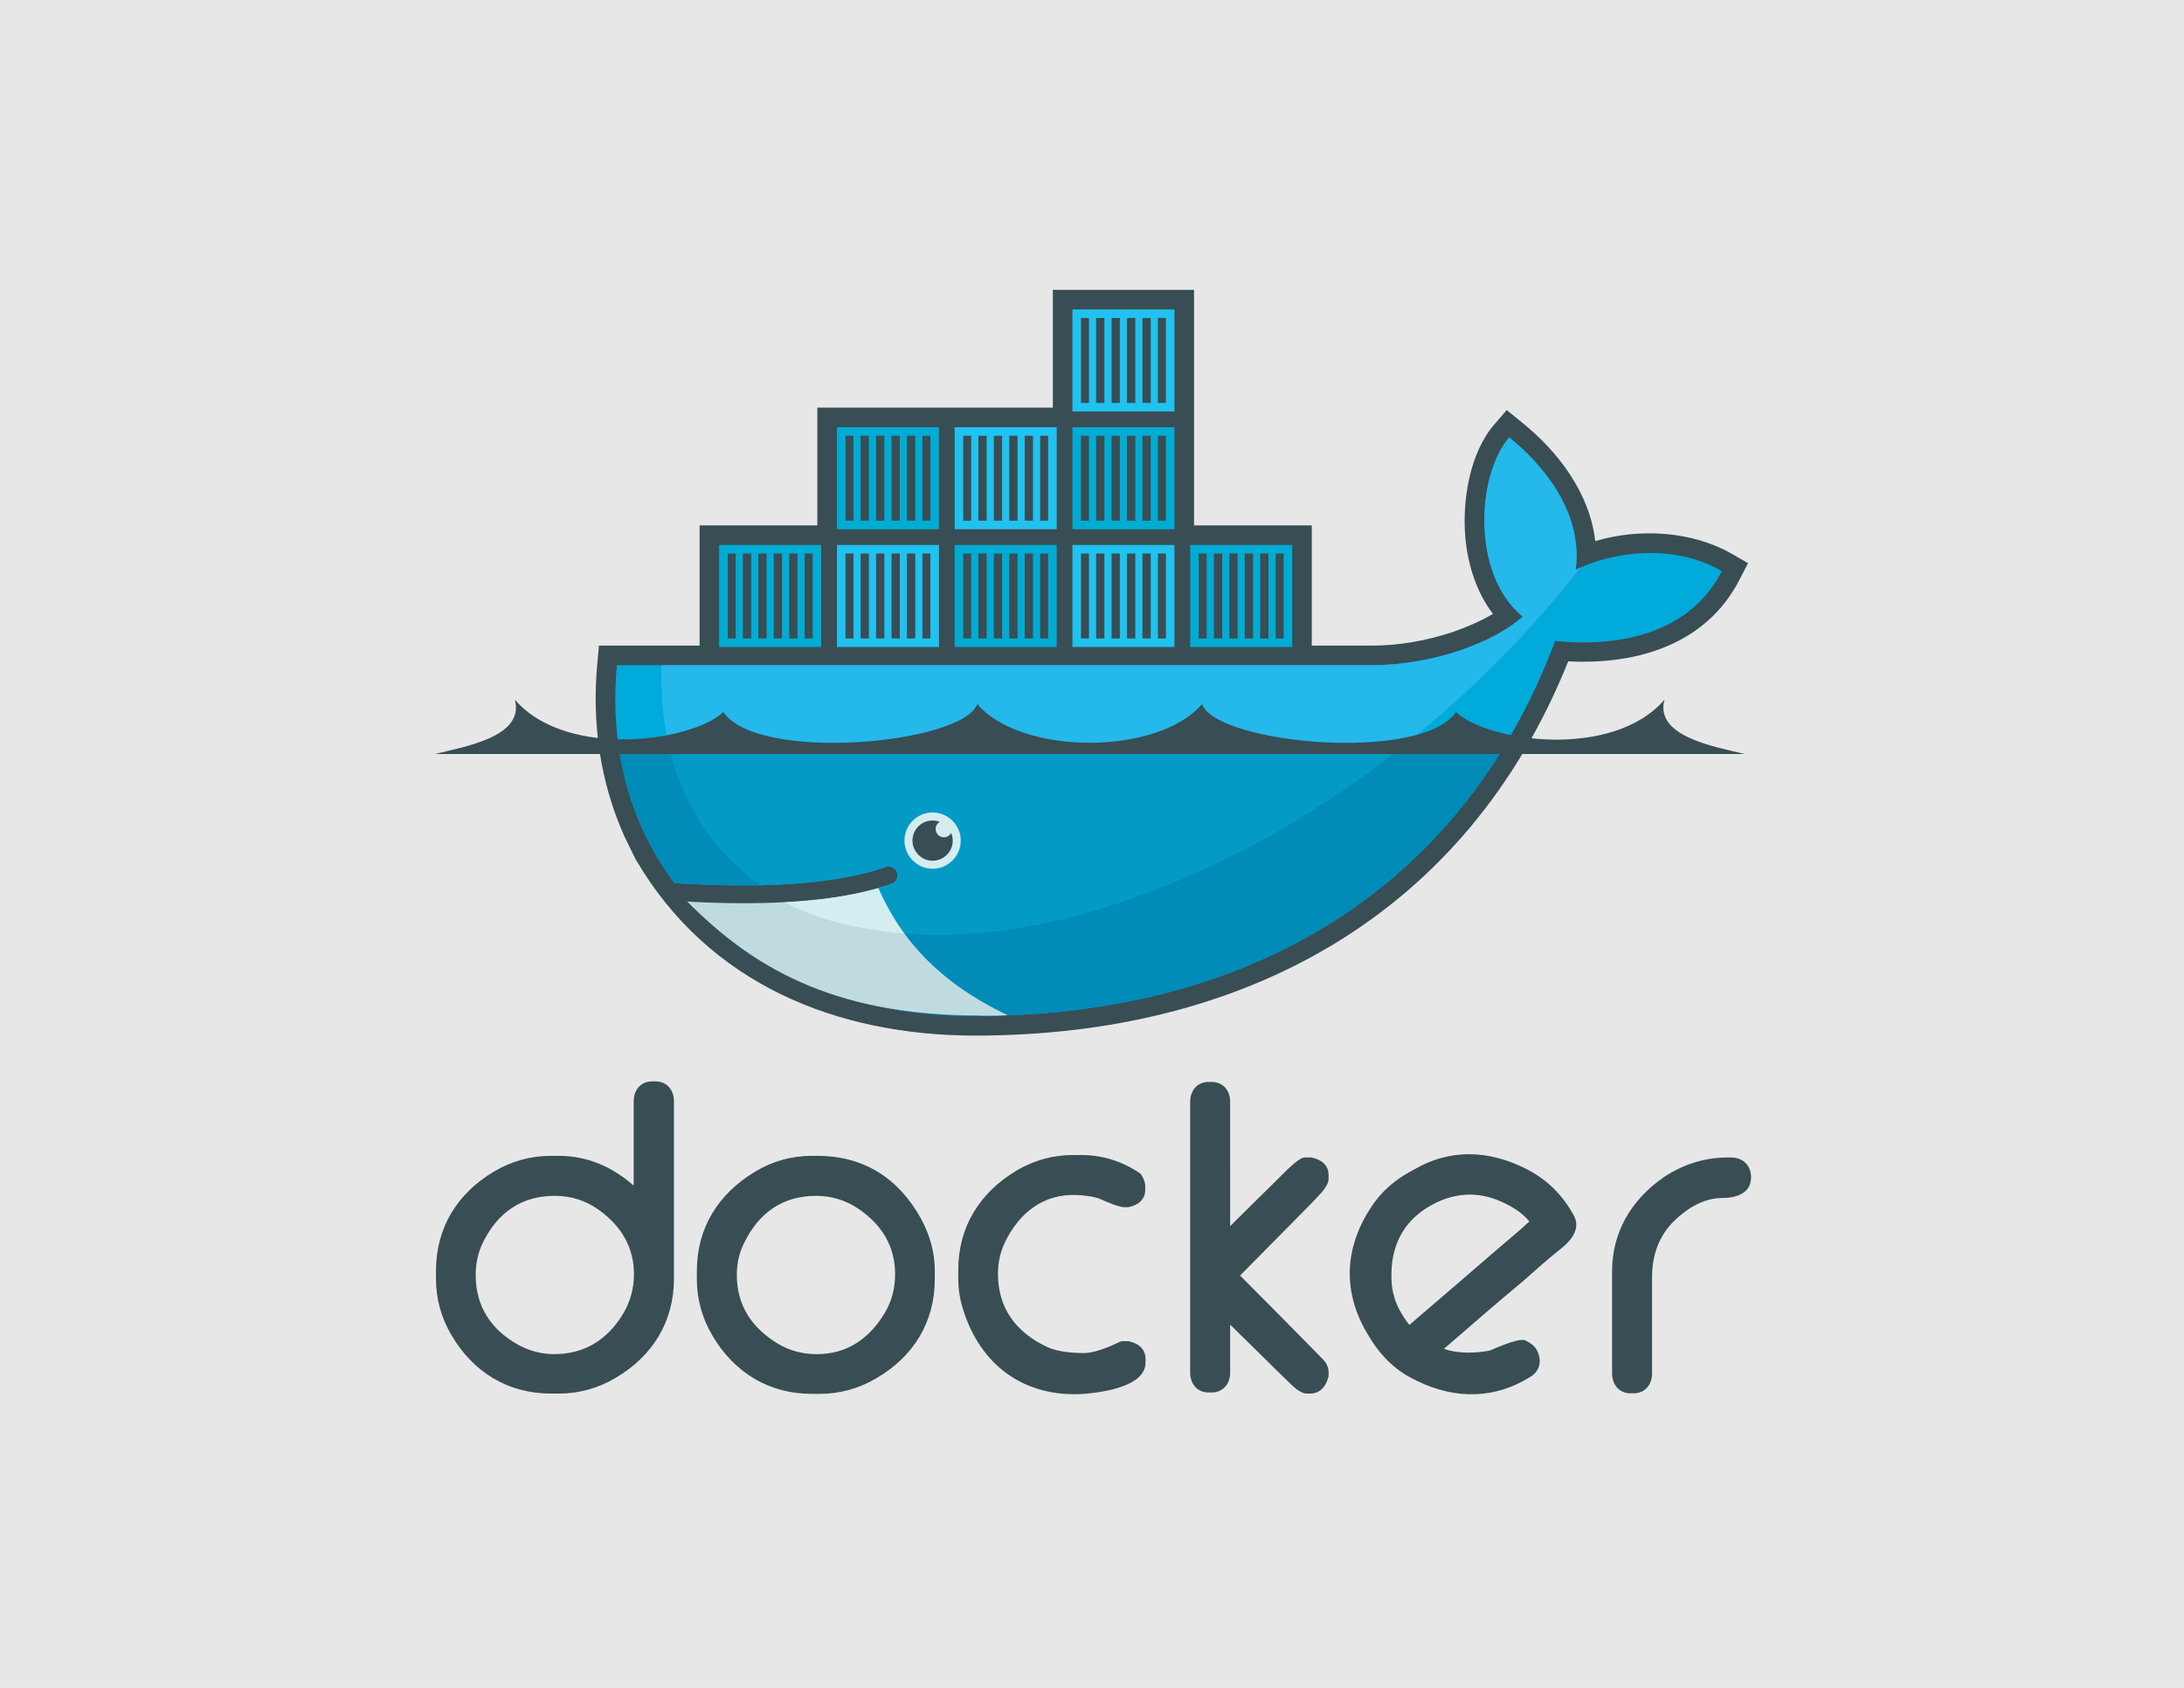 <?xml version="1.0" encoding="utf-8"?>
<!-- Generator: Adobe Illustrator 18.0.0, SVG Export Plug-In . SVG Version: 6.00 Build 0)  -->
<!DOCTYPE svg PUBLIC "-//W3C//DTD SVG 1.1//EN" "http://www.w3.org/Graphics/SVG/1.1/DTD/svg11.dtd">
<svg version="1.1" id="Layer_1" xmlns="http://www.w3.org/2000/svg" xmlns:xlink="http://www.w3.org/1999/xlink" x="0px" y="0px"
	 viewBox="0 0 792 612" enable-background="new 0 0 792 612" xml:space="preserve">
<rect y="0" display="none" fill-rule="evenodd" clip-rule="evenodd" fill="#E7E7E7" width="792" height="612"/>
<rect x="-1" y="-0.6" fill-rule="evenodd" clip-rule="evenodd" fill="#E7E7E7" width="793" height="612.6"/>
<g>
	<path id="docker" fill-rule="evenodd" clip-rule="evenodd" fill="#394D54" d="M511.1,480.4c10.7-9.2,21.5-18.4,32.2-27.7
		c3.7-3.2,7.7-6.4,11.3-9.8c-2.9-3.7-7.8-6.3-11.9-7.9c-8.3-3.2-16.6-2.1-24.2,2.3c-10,5.8-14.3,15-13.9,26.5
		c0.1,4.5,1.4,8.9,3.8,12.7C509.2,477.9,510.1,479.2,511.1,480.4 M523.6,489.1c5.3,1.8,11.3,1.6,16.7,0.6c2.8-1.2,9.8-4.3,12.4-3.8
		l0.4,0.1l0.4,0.2c1.6,0.8,3.1,1.9,3.9,3.5c1.9,3.8,1,7.6-2.7,9.7l-1.2,0.7c-13.7,7.9-28.3,6.8-42-0.6c-6.5-3.5-11.5-8.8-15.2-15.2
		l-0.9-1.5c-8.8-15.3-7.6-31.3,2.3-45.8c3.4-5,7.9-8.9,13.2-11.9l2-1.1c12.9-7.5,26.8-7,40.1-0.4c7.1,3.5,12.9,8.8,16.9,15.7
		l0.7,1.2c2.9,5-0.9,9.4-4.7,12.4c-4.5,3.5-9,7.6-13.3,11.4C542.7,472.5,533.2,480.8,523.6,489.1z M626.4,419.7h1.4
		c4.3,0,7.2,2.9,7.2,7.2c0,6-5.7,7.5-10.7,7.5c-6.5,0-12.7,3.9-17.2,8.3c-5.6,5.5-8,12.6-8,20.3v35c0,4-2.5,7.2-6.7,7.2h-1.1
		c-4.2,0-6.7-3.2-6.7-7.2v-37c0-14.2,6.9-25.8,18.5-34C610.1,422.3,618,419.7,626.4,419.7z M446.1,444.6c5.6-5.6,11.3-11.2,17-16.8
		c1.6-1.5,7.6-8.1,10-8.1h2.6l0.3,0.1c3.3,0.7,5.8,2.8,5.8,6.3v1.4c0,2.4-2.8,5.2-4.4,6.9c-3.3,3.5-6.8,6.9-10.2,10.4l-17.5,17.7
		c7.5,7.5,15,15.1,22.5,22.7c2.1,2.1,4.1,4.2,6.2,6.3c0.7,0.8,1.8,1.7,2.4,2.7c0.6,1,1,2.1,1,3.3v1.5l-0.1,0.3c-0.8,3.3-2.9,6-6.6,6
		h-1.2c-2.4,0-5.1-2.7-6.7-4.3c-3.4-3.2-6.6-6.5-10-9.8l-11.1-10.9v17.4c0,4-2.5,7.2-6.7,7.2h-1.1c-4.2,0-6.7-3.2-6.7-7.2v-98.2
		c0-4,2.5-7.2,6.7-7.2h1.1c4.2,0,6.7,3.2,6.7,7.2V444.6z M399.1,434.8c-2.2-1-6.3-1.4-8.6-1.5c-12.1-0.5-20.8,6.4-26,17
		c-1.8,3.7-2.6,7.6-2.6,11.6c0,12.4,6.5,21.1,17.6,26.4c4,1.9,9.3,2.3,13.7,2.3c3.9,0,9.4-2.4,12.8-4l0.6-0.3h2.7l0.3,0.1
		c3.3,0.7,5.8,2.8,5.8,6.3v1.4c0,8.8-16.1,10.8-22.2,11.3c-21.7,1.5-37.9-10.4-44.1-31.1c-1.1-3.6-1.6-7.2-1.6-10.9v-2.9
		c0-15.7,7.8-28.1,21.2-36.1c6.3-3.7,13.2-5.6,20.4-5.6h2.9c7.7,0,14.8,2.2,21.2,6.5l0.5,0.4l0.3,0.5c0.7,1.1,1.3,2.5,1.3,3.8v1.4
		c0,3.7-2.8,5.7-6.1,6.3l-0.3,0h-0.9C406,437.9,401.1,435.7,399.1,434.8z M267.2,462.3c0,11,5.4,19.1,14.7,24.8
		c4.4,2.7,9.2,3.9,14.3,3.9c10.9,0,18.9-5.5,24.5-14.7c2.7-4.4,3.9-9.2,3.9-14.3c0-10.2-4.9-18-13.3-23.7c-4.6-3.1-9.8-4.7-15.3-4.7
		c-12.1,0-20.8,6.1-26.1,17C268,454.3,267.2,458.2,267.2,462.3z M294.4,419.1h2c16.8,0,29.5,8.1,37.6,22.8c3.2,5.9,5,12.2,5,18.9
		v2.9c0,15.7-7.7,28.2-21.3,36.1c-6.3,3.7-13.2,5.6-20.4,5.6h-2.9c-15.7,0-28.2-7.8-36.1-21.2c-3.7-6.3-5.6-13.2-5.6-20.4v-2.9
		c0-15.7,7.8-28.1,21.2-36.1C280.2,421,287.2,419.1,294.4,419.1z M172.5,462.3c0,11.3,5.5,19.8,15.4,25.3c4,2.2,8.4,3.4,13,3.4
		c11.1,0,19.4-5.2,25.1-14.7c2.6-4.4,3.9-9.2,3.9-14.3c0-9.8-4.7-17.5-12.6-23.2c-4.8-3.5-10.2-5.2-16.1-5.2
		c-12.1,0-20.8,6.1-26.1,17C173.3,454.3,172.5,458.2,172.5,462.3z M229.8,429.9v-30.6c0-4,2.5-7.2,6.7-7.2h1.2
		c4.2,0,6.7,3.2,6.7,7.2v64.3c0,15.7-7.8,28.2-21.3,36.1c-6.3,3.7-13.2,5.6-20.4,5.6h-2.9c-15.7,0-28.2-7.8-36.1-21.2
		c-3.7-6.3-5.6-13.2-5.6-20.4v-2.9c0-15.7,7.8-28.2,21.2-36.1c6.3-3.7,13.2-5.6,20.4-5.6h2.9C213.2,419.1,222.2,423.2,229.8,429.9z"
		/>
	<path id="outline" fill-rule="evenodd" clip-rule="evenodd" fill="#394D54" d="M433,190.5h42.7v43.6h21.6c10,0,20.2-1.8,29.7-5
		c4.6-1.6,9.8-3.8,14.4-6.5c-6-7.9-9.1-17.8-10-27.6c-1.2-13.3,1.5-30.7,10.5-41.1l4.5-5.2l5.3,4.3c13.5,10.8,24.8,25.9,26.8,43.2
		c16.2-4.8,35.2-3.6,49.5,4.6l5.9,3.4l-3.1,6c-12.1,23.6-37.4,30.9-62.1,29.6c-37,92.1-117.4,135.7-215,135.7
		c-50.4,0-96.7-18.8-123-63.6l-0.4-0.7l-3.8-7.8c-8.9-19.7-11.9-41.3-9.9-62.8l0.6-6.5h36.5v-43.6h42.7v-42.7h85.4v-42.7H433V190.5z
		"/>
	<g id="body_colors">
		<path fill="#00AADA" d="M571.4,206.6c2.9-22.2-13.8-39.7-24.1-48c-11.9,13.8-13.7,49.8,4.9,65c-10.4,9.3-32.4,17.6-54.8,17.6
			H223.7c-2.2,23.5,1.9,45.1,11.3,63.6l3.1,5.7c2,3.3,4.1,6.6,6.5,9.7c0,0,0,0,0,0c11.2,0.7,21.6,1,31.1,0.8c0,0,0,0,0,0
			c18.6-0.4,33.9-2.6,45.4-6.6c1.7-0.6,3.6,0.3,4.2,2c0.6,1.7-0.3,3.6-2,4.2c-1.5,0.5-3.1,1-4.8,1.5c0,0,0,0,0,0
			c-9.1,2.6-18.8,4.3-31.4,5.1c0.7,0-0.8,0.1-0.8,0.1c-0.4,0-1,0.1-1.4,0.1c-4.9,0.3-10.3,0.3-15.7,0.3c-6,0-11.8-0.1-18.4-0.4
			l-0.2,0.1c22.8,25.6,58.4,41,103.1,41c94.6,0,174.8-41.9,210.3-136c25.2,2.6,49.4-3.8,60.4-25.3
			C606.9,196.8,584.4,200.1,571.4,206.6z"/>
		<path fill="#24B8EB" d="M571.4,206.6c2.9-22.2-13.8-39.7-24.1-48c-11.9,13.8-13.7,49.8,4.9,65c-10.4,9.3-32.4,17.6-54.8,17.6
			H239.9c-1.1,35.9,12.2,63.2,35.8,79.7c0,0,0,0,0,0c18.6-0.4,33.9-2.6,45.4-6.6c1.7-0.6,3.6,0.3,4.2,2c0.6,1.7-0.3,3.6-2,4.2
			c-1.5,0.5-3.1,1-4.8,1.5c0,0,0,0,0,0c-9.1,2.6-19.7,4.6-32.2,5.3c0,0-0.3-0.3-0.3-0.3c32.2,16.5,78.9,16.5,132.4-4.1
			c60-23,115.8-67,154.8-117.2C572.5,206.1,571.9,206.3,571.4,206.6z"/>
		<path fill="#008BB8" d="M224.2,269.7c1.7,12.6,5.4,24.3,10.8,35.1l3.1,5.7c2,3.3,4.1,6.6,6.5,9.7c11.3,0.7,21.6,1,31.1,0.8
			c18.6-0.4,33.9-2.6,45.4-6.6c1.7-0.6,3.6,0.3,4.2,2c0.6,1.7-0.3,3.6-2,4.2c-1.5,0.5-3.1,1-4.8,1.5c0,0,0,0,0,0
			c-9.1,2.6-19.6,4.4-32.2,5.2c-0.4,0-1.2,0-1.6,0.1c-4.9,0.3-10.2,0.4-15.7,0.4c-6,0-12.1-0.1-18.6-0.4c22.8,25.6,58.7,41,103.4,41
			c81,0,151.4-30.7,192.3-98.6H224.2z"/>
		<path fill="#039BC6" d="M242.4,269.7c4.8,22.1,16.5,39.4,33.4,51.2c18.6-0.4,33.9-2.6,45.4-6.6c1.7-0.6,3.6,0.3,4.2,2
			c0.6,1.7-0.3,3.6-2,4.2c-1.5,0.5-3.1,1-4.8,1.5c0,0,0,0,0,0c-9.1,2.6-19.8,4.4-32.4,5.2c32.2,16.5,78.7,16.3,132.2-4.3
			c32.4-12.4,63.5-30.9,91.5-53.2H242.4z"/>
	</g>
	<g display="none">
		<path display="inline" fill="#394D54" d="M269.1,327.6c5.5,0,10.7-0.1,15.6-0.4c0.4,0,0.8-0.1,1.3-0.1c0,0,0,0,0,0
			c12.6-0.8,23.4-2.5,32.5-5c0,0,0,0,0,0c1.7-0.5,3.2-1,4.8-1.5c1.7-0.6,2.6-2.5,2-4.2c-0.6-1.7-2.5-2.6-4.2-2
			c-11.5,4-26.7,6.2-45.4,6.6c0,0,0,0,0,0c-9.5,0.2-19.9,0-31.1-0.8c0,0,0,0,0,0c-0.6,0-1.1-0.1-1.7-0.1c-1.8-0.1-3.4,1.2-3.5,3.1
			c-0.1,1.8,1.2,3.4,3.1,3.5c2.3,0.2,4.6,0.3,6.8,0.4c0.4,0,0.7,0,1,0l0,0C256.8,327.4,263.1,327.6,269.1,327.6z"/>
	</g>
	<g id="Containers">
		<path fill-rule="evenodd" clip-rule="evenodd" fill="#00ACD3" d="M291.8,200.7h2.9v30.8h-2.9V200.7z M286.2,200.7h3v30.8h-3V200.7
			z M280.6,200.7h3v30.8h-3V200.7z M275,200.7h3v30.8h-3V200.7z M269.4,200.7h3v30.8h-3V200.7z M263.9,200.7h2.9v30.8h-2.9V200.7z
			 M260.8,197.6h37v37h-37V197.6z"/>
		<path fill-rule="evenodd" clip-rule="evenodd" fill="#00ACD3" d="M334.5,158h2.9v30.8h-2.9V158z M328.9,158h3v30.8h-3V158z
			 M323.3,158h3v30.8h-3V158z M317.7,158h3v30.8h-3V158z M312.1,158h3v30.8h-3V158z M306.6,158h2.9v30.8h-2.9V158z M303.5,154.9h37
			v37h-37V154.9z"/>
		<path fill-rule="evenodd" clip-rule="evenodd" fill="#20C2EF" d="M334.5,200.7h2.9v30.8h-2.9V200.7z M328.9,200.7h3v30.8h-3V200.7
			z M323.3,200.7h3v30.8h-3V200.7z M317.7,200.7h3v30.8h-3V200.7z M312.1,200.7h3v30.8h-3V200.7z M306.6,200.7h2.9v30.8h-2.9V200.7z
			 M303.5,197.6h37v37h-37V197.6z"/>
		<path fill-rule="evenodd" clip-rule="evenodd" fill="#00ACD3" d="M377.2,200.7h2.9v30.8h-2.9V200.7z M371.6,200.7h3v30.8h-3V200.7
			z M366,200.7h3v30.8h-3V200.7z M360.4,200.7h3v30.8h-3V200.7z M354.8,200.7h3v30.8h-3V200.7z M349.3,200.7h2.9v30.8h-2.9V200.7z
			 M346.2,197.6h37v37h-37V197.6z"/>
		<path fill-rule="evenodd" clip-rule="evenodd" fill="#20C2EF" d="M377.2,158h2.9v30.8h-2.9V158z M371.6,158h3v30.8h-3V158z
			 M366,158h3v30.8h-3V158z M360.4,158h3v30.8h-3V158z M354.8,158h3v30.8h-3V158z M349.3,158h2.9v30.8h-2.9V158z M346.2,154.9h37v37
			h-37V154.9z"/>
		<path fill-rule="evenodd" clip-rule="evenodd" fill="#20C2EF" d="M419.9,200.7h2.9v30.8h-2.9V200.7z M414.3,200.7h3v30.8h-3V200.7
			z M408.7,200.7h3v30.8h-3V200.7z M403.1,200.7h3v30.8h-3V200.7z M397.5,200.7h3v30.8h-3V200.7z M392,200.7h2.9v30.8H392V200.7z
			 M388.9,197.6h37v37h-37V197.6z"/>
		<path fill-rule="evenodd" clip-rule="evenodd" fill="#00ACD3" d="M419.9,158h2.9v30.8h-2.9V158z M414.3,158h3v30.8h-3V158z
			 M408.7,158h3v30.8h-3V158z M403.1,158h3v30.8h-3V158z M397.5,158h3v30.8h-3V158z M392,158h2.9v30.8H392V158z M388.9,154.9h37v37
			h-37V154.9z"/>
		<path fill-rule="evenodd" clip-rule="evenodd" fill="#20C2EF" d="M419.9,115.3h2.9v30.8h-2.9V115.3z M414.3,115.3h3v30.8h-3V115.3
			z M408.7,115.3h3v30.8h-3V115.3z M403.1,115.3h3v30.8h-3V115.3z M397.5,115.3h3v30.8h-3V115.3z M392,115.3h2.9v30.8H392V115.3z
			 M388.9,112.2h37v37h-37V112.2z"/>
		<path fill-rule="evenodd" clip-rule="evenodd" fill="#00ACD3" d="M462.6,200.7h2.9v30.8h-2.9V200.7z M457,200.7h3v30.8h-3V200.7z
			 M451.4,200.7h3v30.8h-3V200.7z M445.8,200.7h3v30.8h-3V200.7z M440.2,200.7h3v30.8h-3V200.7z M434.7,200.7h2.9v30.8h-2.9V200.7z
			 M431.6,197.6h37v37h-37V197.6z"/>
	</g>
	<path fill-rule="evenodd" clip-rule="evenodd" fill="#D4EDF1" d="M338.2,294.6c5.6,0,10.2,4.6,10.2,10.2c0,5.6-4.6,10.2-10.2,10.2
		c-5.6,0-10.2-4.6-10.2-10.2C328,299.1,332.6,294.6,338.2,294.6"/>
	<path fill-rule="evenodd" clip-rule="evenodd" fill="#394D54" d="M338.2,297.5c0.9,0,1.8,0.2,2.6,0.5c-0.9,0.5-1.5,1.5-1.5,2.6
		c0,1.6,1.3,3,3,3c1.1,0,2.1-0.6,2.6-1.6c0.4,0.9,0.6,1.8,0.6,2.8c0,4-3.3,7.3-7.3,7.3s-7.3-3.3-7.3-7.3
		C330.9,300.7,334.2,297.5,338.2,297.5"/>
	<path fill-rule="evenodd" clip-rule="evenodd" fill="#394D54" d="M157.7,273.4h223.6h27.7h223.6c-10.3-2.6-32.7-6.2-29-19.7
		c-18.8,21.8-64.1,15.3-75.6,4.5c-12.7,18.5-86.9,11.5-92.1-2.9c-16,18.7-65.5,18.7-81.5,0c-5.2,14.4-79.4,21.4-92.1,2.9
		c-11.4,10.7-56.8,17.2-75.6-4.5C190.4,267.3,168,270.8,157.7,273.4"/>
	<path fill="#BFDBE0" d="M365.4,368.1c-25.3-12-39.2-28.3-46.9-46.1c-9.4,2.7-20.7,4.4-33.8,5.1c-4.9,0.3-10.1,0.4-15.6,0.4
		c-6.3,0-12.9-0.2-19.9-0.6c23.2,23.2,51.7,41,104.5,41.3C357.6,368.4,361.5,368.3,365.4,368.1z"/>
	<path fill="#D4EDF1" d="M327.9,338.5c-3.5-4.7-6.9-10.7-9.4-16.4c-9.4,2.7-20.7,4.4-33.8,5.1C293.7,332,306.6,336.6,327.9,338.5z"
		/>
</g>
</svg>
